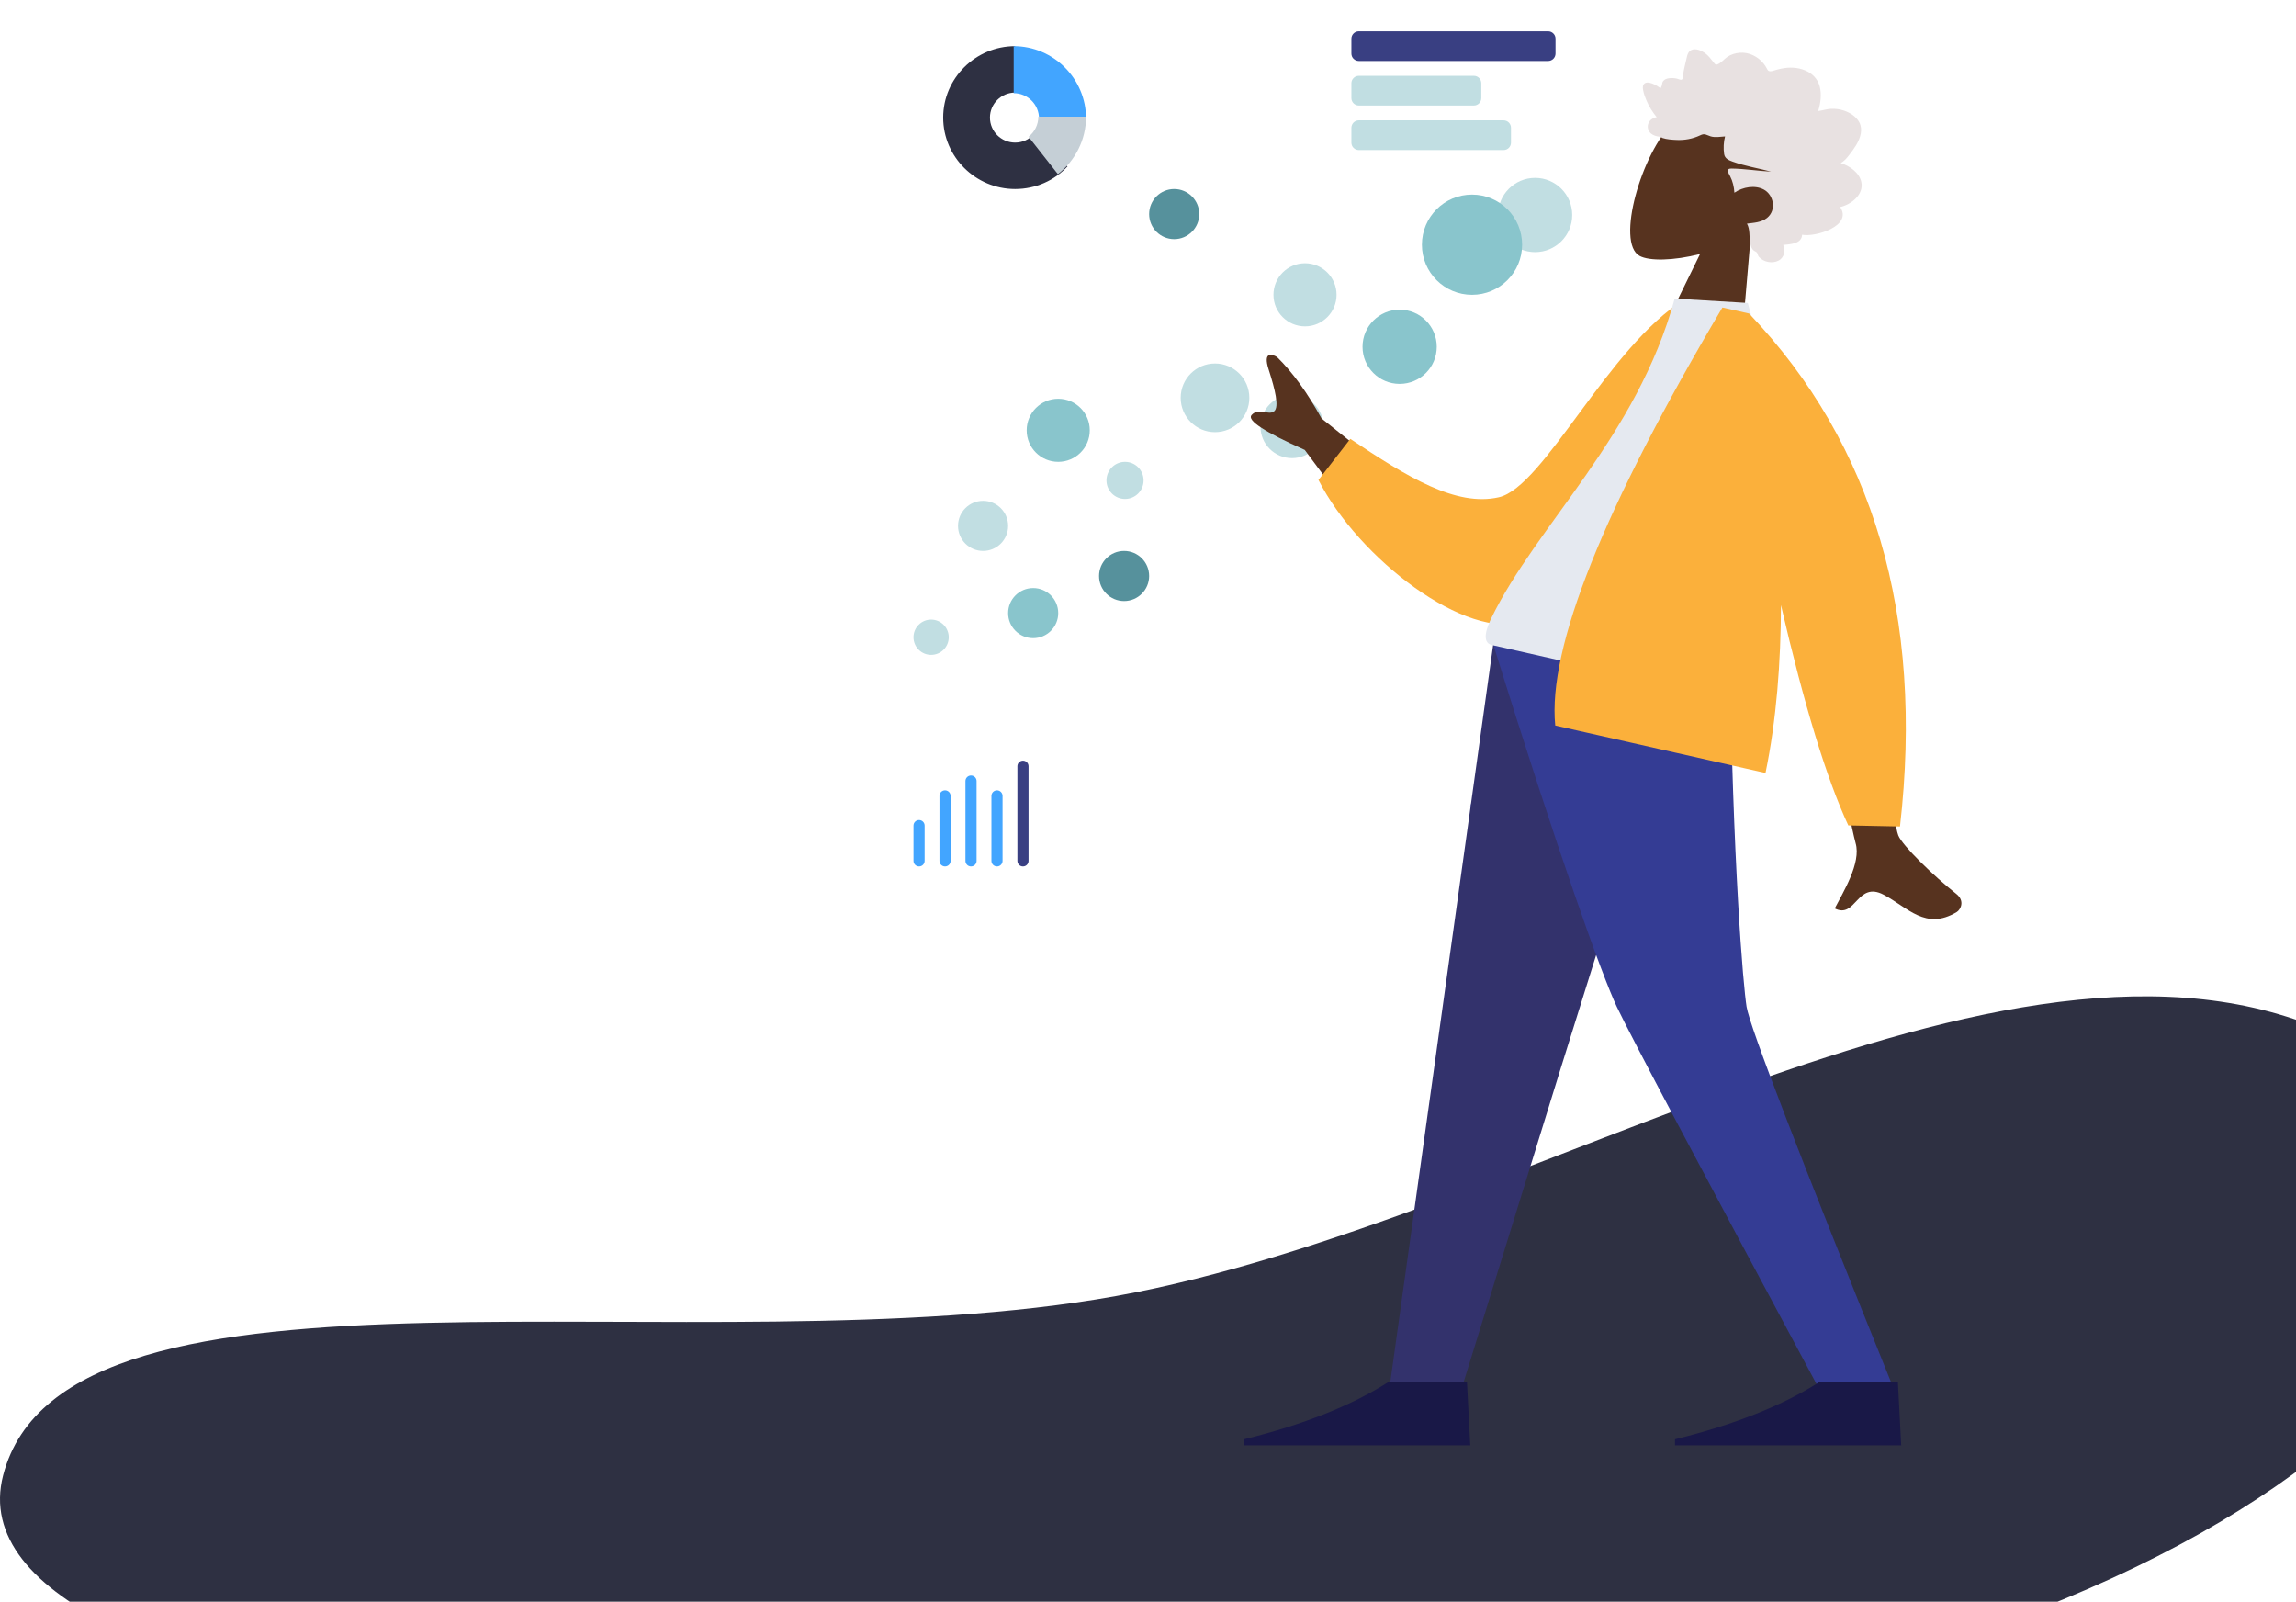 <svg width="100%" height="100%" viewBox="0 0 1028 717" fill="none" xmlns="http://www.w3.org/2000/svg">
    <path fill-rule="evenodd" clip-rule="evenodd" d="M1.397 660.439C29.47 551.88 313.537 613.724 499.768 580.163C686 546.602 906.327 390.301 1052.14 466.865C1197.96 543.429 1042.81 728.507 708.372 770.272C373.932 812.038 -26.677 768.997 1.397 660.439Z" fill="#2E3042" />
    <g clip-path="url(#clip0_31383_27965)">
        <path fill-rule="evenodd" clip-rule="evenodd" d="M462.72 60.286C460.663 62.462 457.749 63.827 454.508 63.827C448.281 63.827 443.233 58.815 443.233 52.632C443.233 46.449 448.281 41.437 454.508 41.437V20.646C436.793 20.646 422.293 35.043 422.293 52.632C422.293 70.221 436.793 84.618 454.508 84.618C463.814 84.618 472.224 80.71 477.956 74.491L462.72 60.286Z" fill="#2E3042" />
        <path fill-rule="evenodd" clip-rule="evenodd" d="M453.863 20.646V41.707C460.126 41.707 465.204 46.785 465.204 53.048H486.265C486.265 35.23 471.681 20.646 453.863 20.646Z" fill="#42A5FF" />
        <path fill-rule="evenodd" clip-rule="evenodd" d="M464.906 52.217C464.906 55.873 463.184 59.123 460.51 61.221L473.668 77.972C481.327 71.975 486.264 62.679 486.264 52.217H464.906Z" fill="#C5CFD6" />
        <path d="M687.319 112.866C696.496 112.866 703.935 105.426 703.935 96.249C703.935 87.073 696.496 79.633 687.319 79.633C678.142 79.633 670.703 87.073 670.703 96.249C670.703 105.426 678.142 112.866 687.319 112.866Z" fill="#C1DEE2" />
        <path d="M462.587 285.672C468.781 285.672 473.803 280.651 473.803 274.457C473.803 268.262 468.781 263.241 462.587 263.241C456.392 263.241 451.371 268.262 451.371 274.457C451.371 280.651 456.392 285.672 462.587 285.672Z" fill="#89C5CC" />
        <path d="M525.728 107.05C531.922 107.05 536.944 102.028 536.944 95.834C536.944 89.64 531.922 84.618 525.728 84.618C519.533 84.618 514.512 89.64 514.512 95.834C514.512 102.028 519.533 107.05 525.728 107.05Z" fill="#56919C" />
        <path d="M503.296 269.056C509.49 269.056 514.512 264.035 514.512 257.841C514.512 251.646 509.49 246.625 503.296 246.625C497.102 246.625 492.08 251.646 492.08 257.841C492.08 264.035 497.102 269.056 503.296 269.056Z" fill="#56919C" />
        <path d="M544.005 193.453C552.494 193.453 559.375 186.572 559.375 178.083C559.375 169.595 552.494 162.714 544.005 162.714C535.517 162.714 528.635 169.595 528.635 178.083C528.635 186.572 535.517 193.453 544.005 193.453Z" fill="#C1DEE2" />
        <path d="M659.072 131.974C671.46 131.974 681.503 121.931 681.503 109.542C681.503 97.154 671.46 87.111 659.072 87.111C646.683 87.111 636.64 97.154 636.64 109.542C636.64 121.931 646.683 131.974 659.072 131.974Z" fill="#89C5CC" />
        <path d="M440.155 246.625C446.349 246.625 451.371 241.603 451.371 235.409C451.371 229.215 446.349 224.193 440.155 224.193C433.961 224.193 428.939 229.215 428.939 235.409C428.939 241.603 433.961 246.625 440.155 246.625Z" fill="#C1DEE2" />
        <path d="M416.893 293.15C421.252 293.15 424.785 289.616 424.785 285.257C424.785 280.898 421.252 277.364 416.893 277.364C412.534 277.364 409 280.898 409 285.257C409 289.616 412.534 293.15 416.893 293.15Z" fill="#C1DEE2" />
        <path d="M503.712 223.362C508.3 223.362 512.02 219.643 512.02 215.054C512.02 210.466 508.3 206.746 503.712 206.746C499.123 206.746 495.404 210.466 495.404 215.054C495.404 219.643 499.123 223.362 503.712 223.362Z" fill="#C1DEE2" />
        <path d="M578.484 205.085C586.284 205.085 592.607 198.761 592.607 190.961C592.607 183.161 586.284 176.837 578.484 176.837C570.683 176.837 564.36 183.161 564.36 190.961C564.36 198.761 570.683 205.085 578.484 205.085Z" fill="#C1DEE2" />
        <path d="M584.299 146.098C592.1 146.098 598.423 139.774 598.423 131.974C598.423 124.174 592.1 117.85 584.299 117.85C576.499 117.85 570.176 124.174 570.176 131.974C570.176 139.774 576.499 146.098 584.299 146.098Z" fill="#C1DEE2" />
        <path d="M473.803 206.746C481.603 206.746 487.926 200.423 487.926 192.623C487.926 184.822 481.603 178.499 473.803 178.499C466.002 178.499 459.679 184.822 459.679 192.623C459.679 200.423 466.002 206.746 473.803 206.746Z" fill="#89C5CC" />
        <path d="M626.67 171.852C635.847 171.852 643.286 164.413 643.286 155.236C643.286 146.06 635.847 138.62 626.67 138.62C617.493 138.62 610.054 146.06 610.054 155.236C610.054 164.413 617.493 171.852 626.67 171.852Z" fill="#89C5CC" />
        <path d="M693.134 14H608.393C606.557 14 605.069 15.488 605.069 17.323V23.97C605.069 25.805 606.557 27.293 608.393 27.293H693.134C694.97 27.293 696.458 25.805 696.458 23.97V17.323C696.458 15.488 694.97 14 693.134 14Z" fill="#393F82" />
        <path d="M659.902 33.939H608.393C606.557 33.939 605.069 35.427 605.069 37.262V43.909C605.069 45.744 606.557 47.232 608.393 47.232H659.902C661.738 47.232 663.226 45.744 663.226 43.909V37.262C663.226 35.427 661.738 33.939 659.902 33.939Z" fill="#C1DEE2" />
        <path d="M673.195 53.879H608.393C606.557 53.879 605.069 55.366 605.069 57.202V63.848C605.069 65.683 606.557 67.171 608.393 67.171H673.195C675.031 67.171 676.518 65.683 676.518 63.848V57.202C676.518 55.366 675.031 53.879 673.195 53.879Z" fill="#C1DEE2" />
        <path d="M413.985 369.583C413.985 368.207 412.869 367.091 411.492 367.091C410.116 367.091 409 368.207 409 369.583V385.369C409 386.745 410.116 387.861 411.492 387.861C412.869 387.861 413.985 386.745 413.985 385.369V369.583Z" fill="#42A5FF" />
        <path d="M425.616 356.291C425.616 354.914 424.5 353.798 423.124 353.798C421.747 353.798 420.631 354.914 420.631 356.291V385.369C420.631 386.745 421.747 387.861 423.124 387.861C424.5 387.861 425.616 386.745 425.616 385.369V356.291Z" fill="#42A5FF" />
        <path d="M437.247 349.644C437.247 348.268 436.131 347.152 434.755 347.152C433.378 347.152 432.262 348.268 432.262 349.644V385.369C432.262 386.745 433.378 387.861 434.755 387.861C436.131 387.861 437.247 386.745 437.247 385.369V349.644Z" fill="#42A5FF" />
        <path d="M448.879 356.291C448.879 354.914 447.763 353.798 446.386 353.798C445.01 353.798 443.894 354.914 443.894 356.291V385.369C443.894 386.745 445.01 387.861 446.386 387.861C447.763 387.861 448.879 386.745 448.879 385.369V356.291Z" fill="#42A5FF" />
        <path d="M460.51 342.998C460.51 341.621 459.394 340.505 458.017 340.505C456.641 340.505 455.525 341.621 455.525 342.998V385.369C455.525 386.745 456.641 387.861 458.017 387.861C459.394 387.861 460.51 386.745 460.51 385.369V342.998Z" fill="#393F82" />
        <path fill-rule="evenodd" clip-rule="evenodd" d="M658.241 373.336C658.241 359.851 669.085 348.813 682.334 348.813V373.336L665.869 391.184C661.185 386.821 658.241 380.419 658.241 373.336Z" fill="#F2F2F2" />
        <path fill-rule="evenodd" clip-rule="evenodd" d="M681.414 372.907H705.596C705.596 379.196 703.046 385.09 699.015 389.372C694.581 394.056 688.267 397 681.414 397C675.101 397 669.322 394.459 664.887 390.443L681.414 372.907Z" fill="#AFB9C5" />
        <path fill-rule="evenodd" clip-rule="evenodd" d="M706.427 372.907C706.427 359.658 695.583 348.813 682.334 348.813V372.907H706.427ZM670.287 348.813L679.925 370.497L658.241 360.86C660.385 355.239 665.2 350.958 670.287 348.813Z" fill="#8991DC" />
        <path fill-rule="evenodd" clip-rule="evenodd" d="M758.265 288L697.96 480.893L653.961 623.066H621.871L668.625 288H758.265Z" fill="#33326C" />
        <path fill-rule="evenodd" clip-rule="evenodd" d="M774.392 288C775.787 387.419 780.543 441.646 782.007 450.678C783.472 459.711 805.616 517.174 848.44 623.066H815.196C760.678 521.48 730.244 464.018 723.896 450.678C717.547 437.339 697.954 383.113 668.444 288H774.392Z" fill="#343C94" />
        <path fill-rule="evenodd" clip-rule="evenodd" d="M851.412 650.356L849.749 618.518H814.818C798.255 629.131 776.632 637.722 749.948 644.292V650.356H813.155L834.778 647.324V650.356H851.412Z" fill="#191847" />
        <path fill-rule="evenodd" clip-rule="evenodd" d="M658.464 650.356L656.801 618.518H621.871C605.308 629.131 583.684 637.722 557 644.292V650.356H620.207L641.831 647.324V650.356H658.464Z" fill="#191847" />
        <path fill-rule="evenodd" clip-rule="evenodd" d="M749.159 54.796C735.051 68.234 723.307 108.648 734.105 114.555C738.411 116.911 749.235 116.765 761.178 113.71L741.373 154.159L778.872 164.026L783.983 104.221C793.713 98.194 801.687 89.767 804.348 78.674C812.015 46.711 763.267 41.358 749.159 54.796Z" fill="#57331F" />
        <path fill-rule="evenodd" clip-rule="evenodd" d="M824.145 72.985C825.726 72.175 826.907 70.735 827.972 69.353C829.078 67.918 830.173 66.462 831.099 64.909C832.95 61.805 834.175 57.998 832.474 54.763C831.109 52.169 828.369 50.446 825.631 49.508C823.807 48.883 821.812 48.623 819.846 48.703C817.896 48.783 816.017 49.47 814.08 49.693C815.155 46.107 815.696 42.201 814.736 38.645C813.813 35.224 811.373 32.798 808.133 31.474C804.809 30.116 801.142 29.975 797.535 30.731C796.632 30.92 795.731 31.13 794.845 31.403C794.103 31.631 793.311 31.934 792.536 31.902C791.672 31.867 791.412 31.326 791.064 30.637C790.655 29.828 790.144 29.077 789.573 28.379C787.044 25.295 783.084 23.259 778.901 23.609C776.973 23.77 774.956 24.374 773.321 25.507C771.864 26.518 770.465 28.361 768.735 28.876C768 29.095 767.729 28.478 767.289 27.959C766.63 27.179 766.028 26.351 765.353 25.584C764.406 24.506 763.299 23.595 762.013 22.932C760.13 21.962 757.302 21.33 755.931 23.658C755.416 24.533 755.264 25.573 755.034 26.531C754.718 27.845 754.407 29.16 754.115 30.479C753.893 31.48 753.706 32.455 753.596 33.466C753.538 34.005 753.562 35.046 753.164 35.496C752.666 36.06 751.431 35.34 750.847 35.211C749.693 34.955 748.488 34.841 747.288 35.02C746.357 35.159 745.332 35.453 744.707 36.239C744.323 36.722 744.202 37.291 744.125 37.871C744.032 38.568 743.782 38.885 743.478 39.532C742.172 38.423 737.367 35.459 735.877 37.853C735.381 38.65 735.579 39.75 735.734 40.574C736.007 42.018 736.525 43.408 737.081 44.751C738.239 47.551 739.866 50.131 741.756 52.468C738.526 52.905 736.663 56.21 738.465 58.944C739.26 60.151 740.659 60.742 742.053 61.044C742.563 61.155 743.346 61.165 743.715 61.351C743.914 61.451 744.088 61.68 744.377 61.776C746.277 62.411 748.607 62.549 750.632 62.645C754.24 62.815 757.918 62.157 761.26 60.562C762.117 60.152 762.778 59.961 763.677 60.206C764.465 60.422 765.176 60.829 765.96 61.055C768.033 61.654 770.222 61.193 772.366 61.067C771.7 63.553 771.583 66.452 771.949 68.942C772.248 70.972 773.99 71.714 775.733 72.344C781.309 74.358 787.246 75.308 792.988 76.826C787.051 76.541 781.15 75.515 775.196 75.45C772.505 75.421 773.905 77.494 774.622 78.864C775.802 81.12 776.395 83.686 776.551 86.267C780.332 83.662 785.839 82.739 789.773 84.879C794.119 87.244 795.528 94.075 791.149 97.569C788.607 99.597 785.145 99.727 782.178 100.105C783.588 102.638 783.143 105.713 783.582 108.518C783.799 109.901 784.211 111.509 785.434 112.293C785.887 112.583 786.472 112.752 786.746 113.24C787.086 113.845 787.033 114.407 787.53 114.981C789.514 117.271 793.468 118.174 796.368 116.63C798.992 115.233 799.443 112.05 798.39 109.657C801.392 109.317 806.684 109.256 806.868 105.082C812.767 106.244 829.62 101.152 823.908 92.691C828.89 91.556 834.566 87.075 833.382 81.497C832.47 77.202 828.103 74.241 824.145 72.985Z" fill="#E8E1E1" />
        <path fill-rule="evenodd" clip-rule="evenodd" d="M839.641 275.765L809.249 275.354C822.476 339.479 829.669 373.507 830.825 377.437C833.428 386.279 825.149 399.529 821.482 406.663C830.991 411.513 831.436 394.185 843.412 400.536C854.343 406.333 862.149 416.625 876.082 408.284C877.795 407.259 879.917 403.321 875.892 400.144C865.865 392.228 851.623 378.432 849.926 373.944C847.612 367.824 844.184 335.097 839.641 275.765ZM567.988 165.307L568.287 166.241C570.762 174.042 572.867 182.113 570.484 184.098C568.006 186.162 563.52 182.248 560.36 185.802C558.253 188.171 566.195 193.374 584.186 201.411L613.749 241.224L636.02 222.675L591.704 187.31C585.384 175.811 578.751 166.657 571.804 159.847C569.555 158.442 565.39 157.228 567.988 165.307Z" fill="#57331F" />
        <path fill-rule="evenodd" clip-rule="evenodd" d="M765.964 138.998L754.25 133.999C720.03 155.124 691.311 217.999 671.083 222.599C651.958 226.948 630.154 213.603 604.583 196.462L590.322 214.858C608.237 249.989 656.634 287.209 682.816 278.157C724.676 263.685 754.843 184.946 765.964 138.998Z" fill="#fbb03b" />
        <path fill-rule="evenodd" clip-rule="evenodd" d="M776.541 313.26C727.327 302.148 691.126 293.975 667.938 288.739C662.975 287.619 665.947 280.363 667.692 276.757C687.833 235.142 732.939 195.564 749.823 133.664L782.546 135.619C796.612 184.892 790.989 240.377 776.541 313.26Z" fill="#E5E9F0" />
        <path fill-rule="evenodd" clip-rule="evenodd" d="M771.182 137.651C717.86 227.683 692.91 290.058 696.333 324.778L790.481 346.021C795.377 322.285 797.355 296.461 797.398 270.857C807.788 315.722 817.84 348.602 827.554 369.498L850.698 369.973C861.467 275.581 838.944 199.039 783.127 140.346L771.182 137.651Z" fill="#fbb03b" />
    </g>
    <defs>
        <clipPath id="clip0_31383_27965">
            <rect width="502" height="647" fill="white" transform="matrix(-1 0 0 1 892 0)" />
        </clipPath>
    </defs>
</svg>